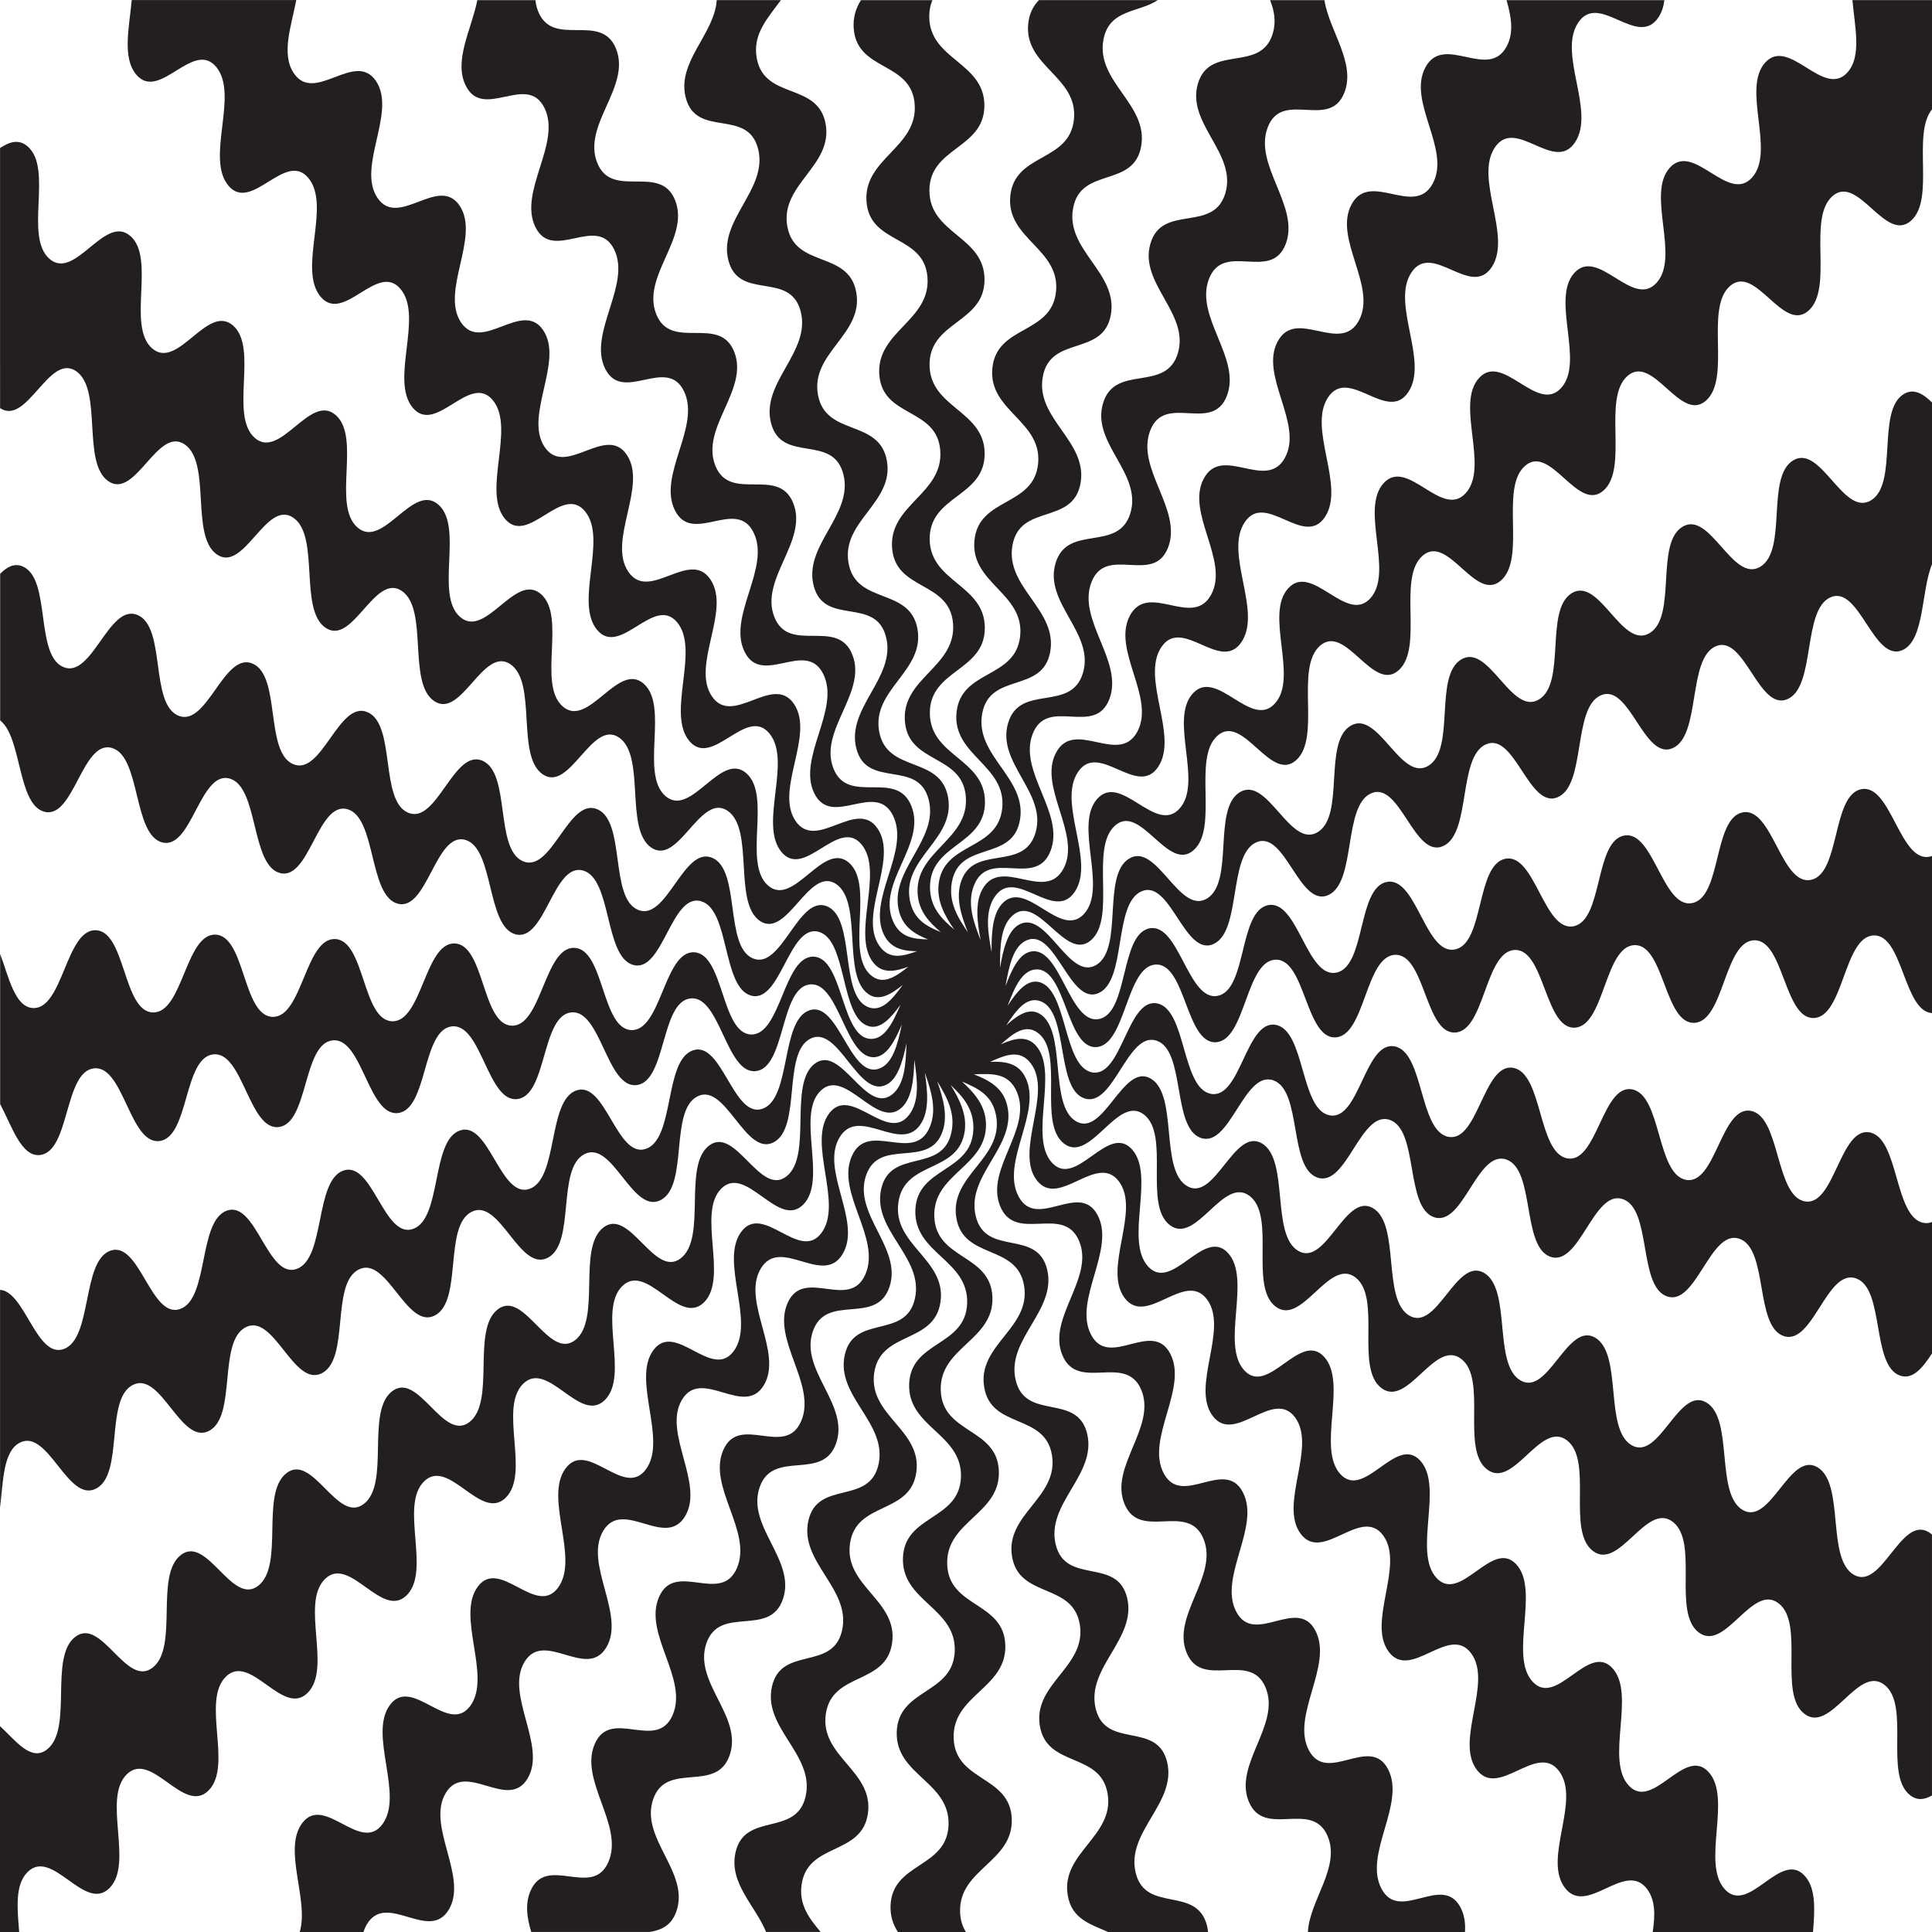 <?xml version="1.0" encoding="UTF-8"?><svg id="a" xmlns="http://www.w3.org/2000/svg" viewBox="0 0 850.39 850.39"><defs><style>.b{fill:#231f20;}</style></defs><path class="b" d="M442.73,451.47c5.03-4.58,10.1-8.04,14.85-5.26,12.23,7.13,3.83,40.21,16.06,47.35,12.23,7.13,20.63-25.95,32.86-18.82,12.22,7.12,3.82,40.21,16.05,47.34,12.23,7.13,20.63-25.95,32.86-18.82,12.23,7.13,3.83,40.21,16.05,47.34,12.23,7.13,20.63-25.96,32.85-18.83,12.23,7.13,3.82,40.21,16.05,47.33,12.23,7.13,20.63-25.95,32.86-18.82,12.23,7.12,3.82,40.21,16.05,47.33,12.22,7.13,20.62-25.95,32.85-18.83,12.22,7.13,3.82,40.21,16.05,47.34,12.23,7.13,20.63-25.96,32.85-18.83,12.23,7.12,3.82,40.21,16.05,47.34,12.23,7.13,20.63-25.96,32.85-18.83,12.23,7.12,3.82,40.21,16.05,47.34,12.23,7.13,20.63-25.96,32.85-18.83,.57,.33,1.08,.72,1.56,1.16v114.82c-3.21,1.86-6.41,2.37-9.59-.08-11.64-8.96,.26-39.69-11.38-48.65-11.64-8.97-23.54,21.76-35.18,12.8-11.64-8.97,.26-39.7-11.38-48.66-11.64-8.97-23.54,21.76-35.18,12.8-11.64-8.96,.26-39.69-11.38-48.65-11.64-8.97-23.54,21.76-35.18,12.8-11.64-8.97,.26-39.69-11.38-48.66-11.64-8.96-23.53,21.76-35.17,12.8-11.64-8.96,.26-39.69-11.38-48.65-11.64-8.96-23.54,21.77-35.18,12.8-11.64-8.97,.26-39.69-11.38-48.66-11.64-8.96-23.54,21.76-35.18,12.8-11.64-8.96,.26-39.68-11.38-48.65-11.64-8.96-23.54,21.76-35.17,12.79-11.64-8.96,.26-39.68-11.38-48.65-11.64-8.96-23.54,21.77-35.17,12.8-11.64-8.96,.26-39.69-11.38-48.65-5.48-4.23-10.92,.04-16.41,4.96,5.67-2.57,11.17-4.04,15.29,.41,10.58,11.43-3.33,40.31,7.25,51.73,10.58,11.42,24.49-17.46,35.07-6.03,10.57,11.41-3.34,40.3,7.24,51.71,10.58,11.43,24.49-17.46,35.07-6.03,10.58,11.42-3.33,40.31,7.24,51.73,10.58,11.42,24.49-17.46,35.07-6.04,10.58,11.43-3.34,40.3,7.24,51.73,10.58,11.43,24.49-17.46,35.07-6.03,10.57,11.41-3.34,40.3,7.24,51.72,10.58,11.42,24.49-17.46,35.06-6.04,10.57,11.41-3.34,40.3,7.24,51.71,10.58,11.43,24.49-17.46,35.06-6.03,10.58,11.42-3.34,40.3,7.24,51.72,10.58,11.42,24.49-17.46,35.07-6.03,10.58,11.41-3.33,40.3,7.24,51.72,10.58,11.42,24.49-17.46,35.06-6.04,5.11,5.51,4.51,15.09,3.71,24.81h-70.56c1.09-7.18,1.26-13.93-2.44-18.88-9.69-12.98-26.57,12.33-36.26-.65-9.69-12.98,7.19-38.29-2.49-51.27-9.69-12.98-26.57,12.33-36.26-.65-9.69-12.98,7.19-38.28-2.49-51.26-9.69-12.98-26.57,12.33-36.25-.65-9.69-12.98,7.19-38.28-2.49-51.26-9.69-12.98-26.57,12.32-36.26-.65-9.69-12.98,7.19-38.29-2.49-51.27-9.69-12.98-26.57,12.33-36.26-.65-9.69-12.98,7.19-38.28-2.5-51.27-9.69-12.98-26.57,12.33-36.26-.65-9.69-12.98,7.19-38.28-2.49-51.26-9.69-12.98-26.57,12.33-36.26-.65-9.69-12.98,7.19-38.29-2.49-51.26-4.87-6.52-11.37-3.68-17.96-.73,6.22-.27,12.14,.34,15.38,6.53,7.99,15.25-10.88,37.39-2.89,52.63,7.99,15.24,26.86-6.9,34.85,8.34,7.99,15.23-10.88,37.38-2.89,52.61,7.99,15.24,26.86-6.91,34.84,8.33,7.99,15.24-10.88,37.38-2.89,52.62,7.99,15.24,26.86-6.9,34.84,8.34,7.99,15.24-10.88,37.37-2.89,52.62,7.99,15.24,26.85-6.91,34.84,8.33,7.99,15.24-10.88,37.38-2.89,52.62,7.99,15.23,26.85-6.91,34.84,8.32,7.99,15.24-10.88,37.38-2.89,52.61,7.99,15.24,26.86-6.9,34.84,8.33,1.74,3.32,2.18,6.97,1.93,10.81h-69.13c.66-13.96,14.43-28.46,8.71-42.16-6.84-16.37-27.88,1.14-34.71-15.23-6.84-16.38,14.2-33.89,7.37-50.26-6.84-16.38-27.88,1.14-34.72-15.24-6.84-16.38,14.2-33.89,7.36-50.27-6.84-16.38-27.88,1.14-34.72-15.24-6.84-16.37,14.2-33.89,7.36-50.27-6.84-16.37-27.88,1.14-34.71-15.24-6.84-16.37,14.2-33.89,7.36-50.27-6.84-16.37-27.88,1.14-34.71-15.23-6.84-16.38,14.2-33.89,7.36-50.27-3.74-8.97-11.47-8.04-18.97-7.9,6.49,2.6,12.72,5.73,14.64,13.63,4.4,18.07-18.22,30.75-13.82,48.82,4.4,18.07,27.02,5.38,31.42,23.46,4.4,18.06-18.22,30.74-13.82,48.8,4.4,18.07,27.02,5.39,31.42,23.46,4.4,18.06-18.22,30.74-13.82,48.81,4.4,18.06,27.02,5.38,31.42,23.44,4.4,18.06-18.22,30.74-13.82,48.81,4.4,18.06,27.02,5.38,31.42,23.44,4.4,18.06-18.22,30.74-13.82,48.81,4.4,18.05,27.02,5.38,31.42,23.43,.22,.9,.35,1.78,.44,2.66h-43.92c-7.55-3.41-16.11-5.57-17.87-16.26-3.06-18.63,20.65-25.93,17.58-44.57-3.06-18.63-26.78-11.33-29.84-29.96-3.06-18.64,20.65-25.95,17.59-44.58-3.07-18.64-26.78-11.34-29.84-29.97-3.06-18.64,20.65-25.94,17.58-44.57-3.06-18.63-26.78-11.33-29.84-29.97-3.06-18.63,20.65-25.94,17.58-44.57-3.06-18.63-26.78-11.33-29.84-29.97-3.06-18.63,20.65-25.94,17.58-44.57-1.58-9.6-8.35-12.43-15.11-15.4,5.4,4.96,10.28,10.38,10.58,18.34,.71,19.14-23.45,22-22.74,41.14,.71,19.14,24.87,16.28,25.58,35.43,.71,19.13-23.45,21.99-22.74,41.12,.71,19.14,24.87,16.28,25.58,35.42,.71,19.13-23.45,21.99-22.74,41.12,.71,19.14,24.87,16.28,25.58,35.42,.71,19.13-23.45,21.99-22.74,41.13,.71,19.13,24.87,16.28,25.58,35.41,.71,19.14-23.45,22-22.74,41.13,.13,3.58,1.09,6.38,2.56,8.71h-29.92c-2.09-3.2-3.42-6.9-3.26-11.59,.68-19.14,24.85-16.39,25.53-35.52,.68-19.14-23.48-21.89-22.8-41.03,.68-19.13,24.85-16.38,25.53-35.52,.68-19.13-23.48-21.88-22.8-41.02,.68-19.14,24.85-16.39,25.53-35.52,.68-19.13-23.48-21.89-22.8-41.02,.68-19.13,24.85-16.38,25.53-35.52,.68-19.13-23.48-21.89-22.8-41.02,.68-19.14,24.85-16.39,25.53-35.52,.32-9.02-4.63-14.39-10-19.55,3.99,6.4,7.22,13.03,6.19,20.34-2.66,18.78-26.53,12.59-29.19,31.36-2.66,18.78,21.2,24.96,18.54,43.73-2.66,18.77-26.53,12.58-29.19,31.35-2.66,18.77,21.2,24.96,18.54,43.72-2.66,18.77-26.53,12.58-29.19,31.35-2.66,18.77,21.2,24.96,18.54,43.72-2.66,18.76-26.53,12.58-29.19,31.35-2.66,18.77,21.2,24.96,18.54,43.72-2.66,18.76-26.53,12.58-29.19,31.34-1.26,8.86,3.4,14.92,8.39,20.82h-24.03c-4.7-11.59-16.42-21.46-13.46-34.94,4.01-18.25,26.89-6.64,30.9-24.89,4.01-18.25-18.88-29.86-14.87-48.11,4.01-18.26,26.9-6.65,30.9-24.89,4.01-18.26-18.88-29.87-14.87-48.12,4.01-18.25,26.9-6.65,30.9-24.89,4.01-18.25-18.88-29.86-14.87-48.12,4.01-18.25,26.89-6.64,30.9-24.89,4.01-18.25-18.88-29.86-14.87-48.11,4.01-18.25,26.9-6.64,30.9-24.89,1.89-8.6-1.96-15.63-6.25-22.62,2.74,7.66,4.7,15.28,2.42,21.97-5.86,17.16-27.85,2.34-33.72,19.51-5.86,17.17,16.14,31.99,10.28,49.15-5.86,17.16-27.85,2.34-33.71,19.51-5.86,17.16,16.14,31.99,10.28,49.15-5.86,17.16-27.86,2.35-33.71,19.51-5.86,17.16,16.14,31.98,10.28,49.14-5.86,17.17-27.85,2.35-33.71,19.51-5.86,17.17,16.14,31.99,10.28,49.15-5.86,17.16-27.85,2.34-33.71,19.5-5.86,17.16,16.14,31.98,10.28,49.15-2.22,6.51-6.76,8.42-11.86,9.22h-52.08c-1.89-6.28-2.78-12.43-.29-18.14,7.07-16.16,27.17,3.54,34.24-12.63,7.07-16.16-13.03-35.87-5.97-52.03,7.07-16.17,27.17,3.53,34.24-12.63,7.07-16.17-13.03-35.87-5.96-52.03,7.07-16.17,27.17,3.53,34.24-12.63,7.07-16.17-13.03-35.87-5.96-52.04,7.07-16.17,27.17,3.53,34.24-12.63,7.07-16.16-13.03-35.87-5.96-52.03,7.07-16.16,27.17,3.54,34.24-12.63,7.07-16.16-13.03-35.87-5.97-52.03,7.07-16.17,27.17,3.53,34.24-12.63,3.33-7.62,.84-15.84-2.09-24.18,1.31,8.42,1.88,16.52-1.5,22.14-8.67,14.43-27.35-8.05-36.02,6.38-8.67,14.44,10.01,36.91,1.34,51.35-8.67,14.43-27.35-8.05-36.01,6.38-8.67,14.43,10.01,36.91,1.34,51.34-8.67,14.43-27.35-8.05-36.02,6.38-8.67,14.43,10.01,36.91,1.34,51.34-8.67,14.43-27.35-8.05-36.01,6.38-8.67,14.43,10.01,36.91,1.34,51.34-8.67,14.43-27.35-8.05-36.01,6.38-8.67,14.43,10.01,36.91,1.35,51.33-8.67,14.42-27.34-8.06-36.01,6.37-8.67,14.44,10.01,36.91,1.34,51.34-8.67,14.43-27.35-8.05-36.01,6.38-.66,1.1-1.16,2.26-1.53,3.45h-28.07c4.23-13.93-7.56-36.27,1.06-47.89,9.66-13.02,25.66,13.48,35.32,.47,9.67-13.02-6.33-39.51,3.34-52.53,9.66-13.02,25.66,13.48,35.32,.47,9.66-13.02-6.33-39.51,3.33-52.53,9.66-13.02,25.66,13.48,35.32,.47,9.66-13.02-6.33-39.52,3.34-52.53,9.66-13.02,25.66,13.48,35.32,.46,9.67-13.02-6.33-39.51,3.34-52.53,9.66-13.02,25.66,13.48,35.32,.47,9.66-13.01-6.33-39.51,3.33-52.53,9.66-13.01,25.66,13.49,35.32,.47,9.66-13.01-6.33-39.51,3.33-52.53,9.66-13.02,25.66,13.48,35.32,.47,4.55-6.14,3.58-15.01,2.21-24.16-.21,8.62-1.08,16.67-5.33,20.85-10.91,10.75-25.04-17.91-35.95-7.15-10.91,10.74,3.22,39.4-7.69,50.14-10.91,10.75-25.04-17.91-35.94-7.17-10.91,10.75,3.22,39.4-7.69,50.15-10.91,10.74-25.04-17.91-35.95-7.17-10.91,10.74,3.22,39.4-7.68,50.15-10.91,10.74-25.04-17.92-35.94-7.17-10.91,10.75,3.22,39.4-7.68,50.15-10.91,10.74-25.04-17.91-35.94-7.17-10.9,10.74,3.23,39.4-7.68,50.14-10.9,10.74-25.04-17.92-35.94-7.17-10.91,10.74,3.22,39.4-7.68,50.15-10.91,10.74-25.04-17.91-35.94-7.17-10.91,10.75,3.22,39.4-7.68,50.15-10.9,10.74-25.04-17.91-35.94-7.17-10.9,10.74,3.23,39.4-7.68,50.14-10.91,10.74-25.04-17.91-35.94-7.17-5.71,5.63-4.56,16.17-3.73,26.48H0v-90.65c6.84,6.27,13.61,15.77,20.67,10.29,11.63-9.01,.79-40.56,12.42-49.57,11.62-9.01,22.45,22.54,34.08,13.53,11.62-9.01,.79-40.56,12.42-49.57,11.62-9.01,22.45,22.54,34.08,13.53,11.62-9.01,.79-40.57,12.42-49.57,11.62-9.01,22.45,22.54,34.08,13.53,11.62-9.01,.79-40.55,12.41-49.56,11.62-9.01,22.45,22.54,34.07,13.53,11.62-9.01,.79-40.55,12.42-49.57,11.62-9.01,22.45,22.54,34.08,13.53,11.62-9.01,.79-40.56,12.42-49.57,11.62-9.01,22.45,22.54,34.08,13.53,11.62-9.01,.79-40.55,12.41-49.56,11.62-9.01,22.45,22.54,34.08,13.54,11.62-9.01,.79-40.56,12.41-49.57,11.62-9.01,22.45,22.54,34.08,13.53,5.48-4.24,6.09-13.18,6.37-22.55-1.71,8.27-3.96,15.72-8.8,18.19-12.43,6.35-21.08-26.59-33.51-20.24-12.43,6.35-3.78,39.3-16.21,45.65-12.42,6.35-21.08-26.59-33.5-20.24-12.43,6.35-3.78,39.3-16.2,45.65-12.43,6.36-21.08-26.6-33.51-20.24-12.43,6.35-3.77,39.3-16.2,45.64-12.43,6.35-21.08-26.59-33.5-20.24-12.43,6.35-3.78,39.3-16.2,45.64-12.43,6.35-21.08-26.59-33.5-20.24-12.43,6.35-3.77,39.3-16.2,45.64-12.42,6.35-21.08-26.59-33.5-20.25-12.43,6.35-3.77,39.3-16.2,45.65-12.43,6.35-21.08-26.59-33.51-20.24-12.43,6.35-3.77,39.3-16.2,45.65-12.43,6.35-21.08-26.6-33.51-20.25-7.46,3.81-7.33,17.2-8.72,28.67v-95.93c10.93,.72,16.05,30.17,27.95,26.08,12.82-4.41,7.86-38.93,20.68-43.34,12.82-4.41,17.77,30.12,30.59,25.71,12.82-4.41,7.86-38.93,20.68-43.34,12.82-4.41,17.77,30.11,30.59,25.71,12.81-4.41,7.86-38.93,20.67-43.33,12.81-4.41,17.77,30.11,30.58,25.71,12.82-4.41,7.86-38.93,20.68-43.34,12.82-4.41,17.77,30.11,30.59,25.71,12.82-4.41,7.86-38.93,20.68-43.34,12.82-4.41,17.77,30.11,30.59,25.71,12.82-4.41,7.86-38.93,20.68-43.34,12.82-4.41,17.77,30.12,30.59,25.71,12.82-4.41,7.86-38.93,20.68-43.34,12.82-4.4,17.77,30.12,30.59,25.71,6.04-2.07,8.2-10.49,10.1-19.45-3.1,7.36-6.58,13.74-11.69,14.34-13.13,1.54-15.74-33.53-28.87-31.99-13.13,1.54-10.53,36.61-23.66,38.15-13.13,1.54-15.73-33.53-28.86-31.99-13.13,1.54-10.53,36.61-23.66,38.14-13.13,1.54-15.73-33.52-28.86-31.98-13.13,1.54-10.53,36.61-23.65,38.14-13.13,1.54-15.73-33.52-28.86-31.99-13.13,1.54-10.53,36.61-23.65,38.14-13.13,1.54-15.73-33.53-28.86-31.98-13.13,1.54-10.52,36.6-23.65,38.14-13.13,1.54-15.73-33.53-28.86-31.98-13.13,1.54-10.53,36.6-23.65,38.14-13.13,1.54-15.73-33.53-28.86-31.99-13.13,1.54-10.52,36.61-23.65,38.14-8.29,.97-12.39-12.65-17.6-22.44v-66.1c3.84,10.37,6.52,23.55,14.54,23.85,13.16,.48,14.41-34.73,27.58-34.25,13.16,.49,11.92,35.7,25.08,36.19,13.17,.48,14.42-34.73,27.58-34.25,13.16,.48,11.92,35.7,25.08,36.19,13.16,.48,14.41-34.73,27.57-34.25,13.16,.48,11.91,35.7,25.08,36.19,13.17,.48,14.41-34.73,27.58-34.25,13.17,.48,11.92,35.7,25.08,36.19,13.17,.48,14.41-34.73,27.58-34.25,13.17,.48,11.92,35.7,25.08,36.19,13.17,.48,14.41-34.73,27.58-34.25,13.16,.49,11.92,35.7,25.08,36.19,13.17,.48,14.41-34.74,27.58-34.25,13.16,.48,11.92,35.7,25.08,36.19,6.2,.22,9.77-7.12,13.17-15.07-4.29,5.97-8.77,10.85-13.82,9.53-12.97-3.37-9.35-38.24-22.32-41.62-12.97-3.37-16.58,31.5-29.55,28.13-12.96-3.38-9.35-38.25-22.31-41.62-12.97-3.37-16.58,31.49-29.55,28.13-12.97-3.38-9.35-38.25-22.32-41.62-12.97-3.37-16.58,31.5-29.55,28.12-12.96-3.36-9.35-38.24-22.31-41.62-12.97-3.37-16.58,31.5-29.55,28.13-12.96-3.37-9.35-38.24-22.31-41.62-12.96-3.37-16.58,31.5-29.54,28.13-12.96-3.37-9.35-38.25-22.31-41.62-12.97-3.38-16.58,31.5-29.55,28.13-12.96-3.37-9.35-38.25-22.31-41.62-12.97-3.38-16.58,31.5-29.55,28.13-11.91-3.1-9.84-32.76-19.47-40.19v-64.54c3.03-3.08,6.25-4.8,9.9-3.25,12.65,5.35,5.28,38.94,17.93,44.29,12.65,5.34,20.01-28.25,32.66-22.91,12.65,5.35,5.28,38.94,17.92,44.29,12.65,5.35,20.02-28.25,32.67-22.91,12.65,5.34,5.28,38.94,17.92,44.28,12.65,5.34,20.01-28.25,32.66-22.91,12.64,5.34,5.28,38.94,17.92,44.28,12.65,5.35,20.01-28.25,32.66-22.91,12.65,5.35,5.28,38.94,17.92,44.28,12.65,5.35,20.02-28.25,32.66-22.91,12.65,5.34,5.28,38.94,17.93,44.29,12.65,5.34,20.01-28.26,32.66-22.91,12.65,5.34,5.28,38.94,17.92,44.28,12.65,5.35,20.01-28.25,32.66-22.91,12.65,5.34,5.28,38.94,17.92,44.29,5.96,2.51,10.69-3.27,15.37-9.69-5.19,4.18-10.37,7.25-15.03,4.1-11.95-8.06-2.35-40.45-14.3-48.52-11.95-8.07-21.55,24.32-33.5,16.26-11.95-8.07-2.35-40.46-14.3-48.52-11.95-8.07-21.55,24.32-33.5,16.26-11.95-8.07-2.35-40.45-14.3-48.52-11.95-8.07-21.55,24.32-33.49,16.26-11.95-8.06-2.35-40.45-14.3-48.51-11.95-8.07-21.55,24.32-33.5,16.26-11.95-8.07-2.35-40.45-14.3-48.52-11.95-8.06-21.54,24.33-33.49,16.26-11.95-8.06-2.35-40.45-14.3-48.51-11.95-8.06-21.55,24.32-33.49,16.26-11.95-8.06-2.35-40.45-14.3-48.51-11.95-8.07-21.55,24.32-33.5,16.26-11.95-8.06-2.35-40.45-14.3-48.51-11.92-8.05-21.51,24.19-33.42,16.3V65.17c4.17-2.78,8.27-4.1,12.17-.7,11.3,9.85-1.71,39.61,9.59,49.46,11.3,9.86,24.3-19.91,35.6-10.06,11.29,9.85-1.71,39.61,9.59,49.47,11.3,9.85,24.3-19.91,35.6-10.06,11.3,9.86-1.71,39.61,9.59,49.47,11.3,9.85,24.3-19.91,35.6-10.06,11.3,9.85-1.71,39.61,9.59,49.47,11.29,9.85,24.3-19.91,35.59-10.06,11.29,9.85-1.71,39.61,9.58,49.46,11.3,9.85,24.3-19.91,35.6-10.06,11.3,9.85-1.71,39.61,9.59,49.47,11.3,9.85,24.3-19.91,35.6-10.06,11.3,9.86-1.71,39.62,9.59,49.47,11.3,9.85,24.3-19.91,35.59-10.06,11.3,9.85-1.71,39.61,9.59,49.46,11.3,9.85,24.3-19.91,35.59-10.06,11.3,9.85-1.71,39.61,9.59,49.47,5.32,4.64,10.91,.8,16.56-3.68-5.75,2.13-11.3,3.17-15.25-1.59-10.15-12.23,4.8-39.99-5.35-52.22-10.15-12.23-25.09,15.54-35.24,3.32-10.14-12.23,4.8-39.99-5.34-52.21-10.15-12.22-25.09,15.54-35.24,3.32-10.15-12.22,4.8-39.99-5.34-52.21-10.15-12.22-25.09,15.54-35.24,3.32-10.14-12.23,4.8-39.99-5.34-52.21-10.15-12.23-25.09,15.54-35.24,3.31-10.14-12.22,4.8-39.99-5.34-52.21-10.14-12.22-25.09,15.55-35.23,3.32-10.14-12.22,4.81-39.99-5.34-52.21-10.15-12.22-25.09,15.54-35.24,3.32-10.14-12.23,4.8-39.99-5.34-52.21-10.15-12.22-25.09,15.54-35.24,3.32-10.14-12.22,4.8-39.99-5.34-52.21-10.14-12.22-25.09,15.54-35.24,3.32-6.21-7.48-3.03-20.77-1.95-32.76h72.43c-2.19,11.43-6.75,23.76-1.08,32.2,9.2,13.71,26.98-10.25,36.18,3.46,9.2,13.71-8.58,37.68,.62,51.39,9.2,13.71,26.98-10.25,36.18,3.46,9.2,13.71-8.58,37.67,.62,51.39,9.2,13.7,26.98-10.26,36.18,3.45,9.2,13.71-8.58,37.67,.62,51.38,9.2,13.71,26.98-10.26,36.18,3.46,9.2,13.71-8.58,37.68,.62,51.39,9.2,13.71,26.98-10.25,36.18,3.46,9.2,13.71-8.58,37.68,.62,51.39,9.2,13.71,26.98-10.26,36.18,3.45,9.2,13.71-8.58,37.67,.62,51.39,9.2,13.71,26.98-10.26,36.18,3.45,9.2,13.71-8.58,37.68,.62,51.39,4.34,6.46,10.41,4.81,16.66,2.57-5.93-.07-11.48-1.13-14.47-7.19-7.67-15.58,11.64-36.9,3.96-52.48-7.67-15.58-26.99,5.73-34.66-9.85-7.67-15.57,11.64-36.89,3.97-52.46-7.67-15.58-26.99,5.73-34.66-9.84-7.67-15.58,11.64-36.89,3.97-52.47-7.67-15.58-26.98,5.73-34.66-9.84-7.67-15.58,11.64-36.89,3.97-52.47-7.67-15.57-26.98,5.74-34.66-9.84-7.67-15.57,11.64-36.89,3.97-52.47-7.67-15.57-26.98,5.74-34.65-9.83-7.67-15.57,11.64-36.89,3.97-52.46-7.67-15.58-26.98,5.74-34.66-9.84-5.43-11.02,2.64-24.9,5.11-37.6h25.59c.15,1.6,.51,3.21,1.14,4.81,6.5,16.67,27.89,.07,34.39,16.74,6.5,16.66-14.89,33.26-8.39,49.92,6.5,16.66,27.89,.07,34.38,16.74,6.5,16.66-14.89,33.25-8.39,49.92,6.5,16.66,27.89,.07,34.39,16.74,6.5,16.66-14.89,33.26-8.39,49.92,6.5,16.67,27.89,.07,34.39,16.74,6.5,16.66-14.89,33.26-8.39,49.92,6.5,16.66,27.89,.07,34.39,16.74,6.5,16.66-14.89,33.25-8.39,49.92,6.5,16.66,27.89,.07,34.39,16.74,6.5,16.66-14.89,33.26-8.39,49.92,3.06,7.85,9.23,8.51,15.66,8.65-5.73-2.27-10.91-5.34-12.74-12.31-4.7-17.91,17.71-31.37,13.01-49.28-4.69-17.91-27.1-4.45-31.8-22.36-4.69-17.91,17.71-31.37,13.02-49.27-4.7-17.91-27.1-4.44-31.8-22.35-4.69-17.91,17.71-31.37,13.02-49.27-4.69-17.91-27.1-4.44-31.79-22.35-4.69-17.9,17.71-31.36,13.02-49.27-4.69-17.91-27.1-4.45-31.79-22.36-4.69-17.9,17.71-31.36,13.02-49.27-4.69-17.9-27.1-4.44-31.79-22.34-4.13-15.75,12.7-28.07,13.61-43h28.26c-5.63,7.72-12.58,14.93-10.64,25.56,3.37,18.52,26.96,10.4,30.32,28.92,3.37,18.52-20.22,26.65-16.85,45.17,3.37,18.52,26.96,10.4,30.33,28.92,3.37,18.52-20.22,26.65-16.85,45.17,3.37,18.53,26.95,10.4,30.32,28.93,3.37,18.52-20.22,26.65-16.85,45.17,3.37,18.53,26.96,10.4,30.32,28.92,3.37,18.52-20.22,26.65-16.85,45.17,3.37,18.52,26.96,10.4,30.32,28.92,3.37,18.52-20.22,26.65-16.85,45.17,1.59,8.73,7.43,11.64,13.63,14.18-5.14-4.31-9.62-9.21-10.16-16.62-1.41-19.06,22.61-23.78,21.21-42.84-1.41-19.06-25.43-14.34-26.84-33.4-1.41-19.05,22.62-23.77,21.21-42.82-1.41-19.06-25.43-14.34-26.84-33.4-1.41-19.06,22.62-23.77,21.21-42.83-1.41-19.05-25.43-14.33-26.84-33.38-1.41-19.06,22.62-23.77,21.21-42.83-1.41-19.06-25.43-14.33-26.84-33.39-1.41-19.05,22.62-23.77,21.21-42.83-1.41-19.05-25.43-14.33-26.84-33.38-.37-4.96,1-8.95,3.18-12.47h31.46c-.87,2.05-1.39,4.39-1.39,7.17,.02,19.16,24.25,20.03,24.27,39.2,.02,19.16-24.21,18.28-24.2,37.44,.02,19.16,24.25,20.04,24.26,39.2,.02,19.16-24.21,18.28-24.2,37.44,.02,19.16,24.25,20.04,24.26,39.2,.02,19.16-24.21,18.28-24.2,37.45,.02,19.16,24.25,20.04,24.27,39.2,.02,19.16-24.21,18.28-24.2,37.44,.02,19.16,24.25,20.04,24.27,39.2,.02,19.16-24.21,18.28-24.2,37.44,0,9.03,5.15,14.01,10.7,18.75-4.22-6.08-7.69-12.46-6.92-19.84,1.97-18.95,26.03-14.62,28.01-33.58,1.97-18.95-22.08-23.28-20.11-42.23,1.97-18.95,26.03-14.62,28-33.56,1.97-18.95-22.08-23.28-20.11-42.24,1.97-18.95,26.03-14.61,28-33.56,1.97-18.95-22.08-23.28-20.11-42.23,1.97-18.95,26.03-14.62,28-33.56,1.97-18.95-22.08-23.28-20.11-42.23,1.97-18.95,26.03-14.62,28-33.56,1.97-18.95-22.08-23.27-20.11-42.22,.48-4.59,2.26-7.81,4.7-10.33h52.29c-8.15,5.58-21.45,3.84-23.91,17.51-3.33,18.53,19.95,28.36,16.61,46.89-3.34,18.54-26.61,8.71-29.95,27.25-3.34,18.54,19.94,28.36,16.61,46.9-3.33,18.54-26.62,8.72-29.95,27.25-3.33,18.54,19.94,28.36,16.61,46.9-3.34,18.54-26.62,8.72-29.95,27.25-3.33,18.54,19.95,28.36,16.61,46.9-3.34,18.53-26.62,8.71-29.95,27.25-3.33,18.53,19.95,28.36,16.61,46.9-3.33,18.53-26.61,8.71-29.95,27.25-1.57,8.73,2.53,15.46,7.07,22.1-3.02-7.44-5.26-14.9-3.22-21.75,5.23-17.6,27.73-4.5,32.96-22.1,5.22-17.59-17.28-30.69-12.06-48.29,5.22-17.59,27.73-4.49,32.95-22.08,5.22-17.6-17.29-30.7-12.06-48.29,5.22-17.59,27.73-4.49,32.95-22.09,5.22-17.59-17.29-30.69-12.06-48.28,5.22-17.59,27.73-4.49,32.95-22.09,5.22-17.59-17.28-30.69-12.06-48.28,5.22-17.59,27.73-4.49,32.95-22.09,5.22-17.59-17.28-30.69-12.06-48.28,5.22-17.59,27.73-4.49,32.95-22.08,1.54-5.19,.66-9.99-1.2-14.63h23.93c2.11,13.51,13.88,27.52,8.79,40.65-6.47,16.69-27.26-1.43-33.73,15.26-6.47,16.69,14.33,34.81,7.86,51.5-6.47,16.69-27.26-1.44-33.73,15.25-6.47,16.69,14.32,34.81,7.86,51.51-6.47,16.69-27.26-1.43-33.73,15.26-6.47,16.69,14.32,34.82,7.86,51.51-6.47,16.69-27.26-1.43-33.73,15.26-6.47,16.69,14.33,34.81,7.86,51.5-6.47,16.69-27.26-1.43-33.73,15.26-6.47,16.69,14.33,34.81,7.86,51.5-6.47,16.69-27.26-1.43-33.73,15.26-3.05,7.87-.26,15.89,2.97,23.99-1.61-8.31-2.48-16.35,.69-22.23,8.13-15.08,27.6,5.92,35.74-9.16,8.13-15.08-11.34-36.09-3.21-51.17,8.13-15.08,27.6,5.92,35.73-9.15,8.13-15.09-11.35-36.09-3.22-51.17,8.13-15.08,27.6,5.92,35.73-9.16,8.13-15.08-11.34-36.08-3.22-51.16,8.13-15.08,27.6,5.92,35.73-9.16,8.13-15.08-11.35-36.08-3.22-51.16,8.13-15.08,27.6,5.92,35.73-9.16,8.13-15.08-11.35-36.08-3.22-51.15,8.13-15.08,27.6,5.92,35.73-9.16,8.13-15.08-11.34-36.08-3.22-51.16,8.13-15.08,27.6,5.92,35.73-9.16,3.29-6.09,2.06-13.16-.03-20.41h69.48c-.33,2.77-1.13,5.34-2.63,7.6-9.18,13.74-26.12-11.48-35.29,2.27-9.18,13.75,7.76,38.97-1.41,52.72-9.17,13.74-26.11-11.48-35.29,2.26-9.18,13.75,7.76,38.97-1.41,52.72-9.17,13.75-26.11-11.48-35.29,2.27-9.18,13.74,7.76,38.97-1.41,52.71-9.17,13.74-26.11-11.48-35.28,2.26-9.18,13.75,7.76,38.97-1.41,52.72-9.18,13.74-26.12-11.48-35.29,2.26-9.18,13.75,7.76,38.97-1.41,52.72-9.18,13.75-26.11-11.48-35.29,2.27-9.18,13.74,7.76,38.97-1.41,52.71-9.17,13.74-26.11-11.48-35.29,2.26-9.17,13.75,7.76,38.97-1.41,52.71-9.17,13.75-26.11-11.48-35.29,2.27-4.32,6.48-3.03,15.27-1.32,24.3-.11-8.64,.47-16.73,4.55-21.24,10.5-11.58,25.66,15.94,36.16,4.37,10.5-11.58-4.66-39.1,5.84-50.67,10.5-11.57,25.65,15.95,36.15,4.38,10.5-11.57-4.66-39.09,5.84-50.67,10.5-11.57,25.66,15.95,36.16,4.38,10.5-11.57-4.66-39.09,5.84-50.67s25.66,15.95,36.16,4.38c10.5-11.58-4.66-39.09,5.84-50.67,10.5-11.57,25.66,15.95,36.15,4.38,10.5-11.57-4.66-39.09,5.84-50.66,10.5-11.57,25.66,15.95,36.15,4.38,10.5-11.57-4.66-39.09,5.84-50.67,10.5-11.57,25.66,15.95,36.16,4.38,10.5-11.57-4.66-39.09,5.84-50.67,10.5-11.58,25.66,15.95,36.16,4.38,10.5-11.57-4.66-39.09,5.84-50.67,10.5-11.57,25.66,15.95,36.16,4.38,6.42-7.08,3.25-20.14,2.22-31.86h35.09V48.08c-9.05,11.07,1.49,39.63-9.33,49.12-11.28,9.89-23.25-20.77-34.52-10.88-11.28,9.9,.69,40.56-10.59,50.46-11.28,9.89-23.25-20.77-34.53-10.88-11.28,9.9,.69,40.57-10.59,50.46-11.28,9.89-23.24-20.77-34.52-10.88-11.28,9.9,.69,40.57-10.59,50.46-11.28,9.89-23.25-20.77-34.52-10.88-11.28,9.89,.69,40.56-10.58,50.45-11.28,9.89-23.24-20.77-34.52-10.88-11.28,9.9,.69,40.57-10.59,50.46-11.28,9.89-23.24-20.77-34.52-10.88-11.28,9.9,.69,40.56-10.59,50.46-11.28,9.89-23.25-20.77-34.52-10.88-11.28,9.89,.69,40.56-10.58,50.45-11.28,9.9-23.25-20.77-34.52-10.88-11.28,9.89,.69,40.56-10.59,50.46-11.28,9.89-23.24-20.78-34.52-10.88-5.31,4.67-5.6,13.64-5.53,23.02,1.4-8.39,3.38-16.01,8.12-18.85,12.18-7.3,22.02,24.93,34.21,17.62,12.18-7.31,2.33-39.54,14.52-46.84,12.18-7.3,22.02,24.93,34.2,17.62,12.18-7.3,2.34-39.53,14.52-46.84,12.18-7.3,22.02,24.93,34.2,17.63,12.18-7.3,2.33-39.53,14.51-46.84,12.18-7.3,22.02,24.93,34.2,17.63,12.18-7.3,2.33-39.53,14.51-46.83,12.18-7.3,22.02,24.93,34.2,17.63,12.17-7.3,2.33-39.53,14.51-46.84,12.17-7.3,22.02,24.93,34.19,17.63,12.18-7.3,2.33-39.53,14.51-46.84,12.18-7.3,22.02,24.93,34.2,17.63,12.18-7.3,2.33-39.53,14.51-46.84,12.18-7.3,22.02,24.93,34.2,17.63,12.18-7.3,2.33-39.53,14.51-46.83,4.39-2.63,8.47-.13,12.47,3.8v70.91c-4.96,11.82-3.25,33.81-13.19,38.05-12.64,5.39-18.85-28.7-31.49-23.31-12.64,5.39-6.43,39.48-19.07,44.87-12.64,5.4-18.84-28.69-31.48-23.3-12.64,5.39-6.43,39.48-19.07,44.88-12.64,5.39-18.84-28.7-31.48-23.31-12.64,5.39-6.43,39.48-19.06,44.88-12.64,5.39-18.84-28.7-31.48-23.31-12.64,5.39-6.43,39.48-19.07,44.87-12.64,5.39-18.85-28.7-31.48-23.31-12.64,5.4-6.43,39.48-19.07,44.88-12.64,5.4-18.84-28.7-31.48-23.31-12.64,5.39-6.43,39.48-19.06,44.87-12.64,5.4-18.85-28.69-31.48-23.3-12.64,5.39-6.43,39.48-19.07,44.87-12.64,5.39-18.84-28.7-31.48-23.31-5.95,2.54-7.8,11.12-9.38,20.2,2.83-7.59,6.07-14.23,11.15-15.22,13.06-2.56,16.94,32.26,30,29.7,13.06-2.55,9.18-37.36,22.23-39.91,13.05-2.55,16.94,32.26,29.99,29.71,13.06-2.56,9.17-37.37,22.23-39.92,13.06-2.56,16.94,32.26,29.99,29.7,13.05-2.55,9.17-37.36,22.23-39.91,13.05-2.56,16.93,32.26,29.99,29.71,13.05-2.56,9.17-37.37,22.23-39.92,13.05-2.55,16.93,32.26,29.99,29.71,13.05-2.55,9.17-37.36,22.22-39.91,13.05-2.55,16.93,32.26,29.99,29.71,13.05-2.55,9.17-37.36,22.23-39.92,13.05-2.55,16.94,32.26,29.99,29.71,13.05-2.56,9.17-37.37,22.23-39.92,13.05-2.55,16.93,32.26,29.99,29.71,.43-.08,.84-.21,1.23-.36v69.19c-12.59-.51-12.83-34.7-25.8-34.17-13.17,.54-13.12,35.8-26.29,36.34-13.16,.53-13.2-34.73-26.37-34.2-13.17,.53-13.13,35.8-26.29,36.33-13.16,.53-13.2-34.73-26.37-34.2-13.16,.53-13.12,35.8-26.28,36.33-13.16,.53-13.2-34.73-26.37-34.2-13.17,.54-13.12,35.8-26.29,36.34-13.16,.53-13.2-34.73-26.37-34.2-13.17,.53-13.12,35.8-26.29,36.33-13.16,.54-13.21-34.73-26.37-34.19-13.16,.53-13.12,35.8-26.29,36.33-13.16,.54-13.2-34.73-26.37-34.19-13.16,.53-13.12,35.8-26.28,36.33-13.16,.54-13.21-34.73-26.37-34.19-6.2,.25-9.49,7.86-12.6,16.06,4.06-6.29,8.36-11.51,13.45-10.59,13.08,2.37,10.74,37.47,23.81,39.84,13.07,2.36,15.41-32.74,28.48-30.37,13.07,2.37,10.73,37.47,23.8,39.83,13.07,2.37,15.41-32.74,28.48-30.37,13.07,2.37,10.73,37.47,23.8,39.83,13.07,2.37,15.41-32.73,28.48-30.37,13.07,2.37,10.73,37.46,23.8,39.83,13.07,2.37,15.41-32.74,28.48-30.37,13.07,2.37,10.73,37.47,23.8,39.84,13.07,2.37,15.4-32.75,28.47-30.38,13.07,2.37,10.73,37.47,23.8,39.84,13.07,2.37,15.41-32.74,28.48-30.37,13.07,2.37,10.73,37.47,23.8,39.84,13.07,2.36,15.41-32.74,28.48-30.37,13.07,2.36,10.73,37.46,23.8,39.83,1.37,.25,2.61,.07,3.77-.41v57.79c-4.16,6.35-8.48,11.77-14.07,9.87-12.82-4.36-6.7-38.48-19.52-42.84-12.82-4.36-18.95,29.76-31.78,25.41-12.82-4.36-6.69-38.48-19.52-42.84-12.82-4.36-18.95,29.76-31.78,25.4-12.82-4.36-6.69-38.48-19.52-42.84-12.82-4.36-18.95,29.76-31.78,25.41-12.82-4.36-6.69-38.48-19.51-42.84-12.83-4.36-18.96,29.76-31.78,25.4-12.82-4.36-6.69-38.48-19.52-42.84-12.83-4.36-18.96,29.76-31.78,25.41-12.82-4.36-6.69-38.48-19.52-42.84-12.83-4.36-18.95,29.76-31.78,25.4-12.82-4.36-6.69-38.48-19.52-42.83-12.82-4.36-18.95,29.76-31.78,25.4-12.82-4.36-6.69-38.48-19.52-42.84-6.04-2.05-10.55,4.09-15,10.87Z"/></svg>